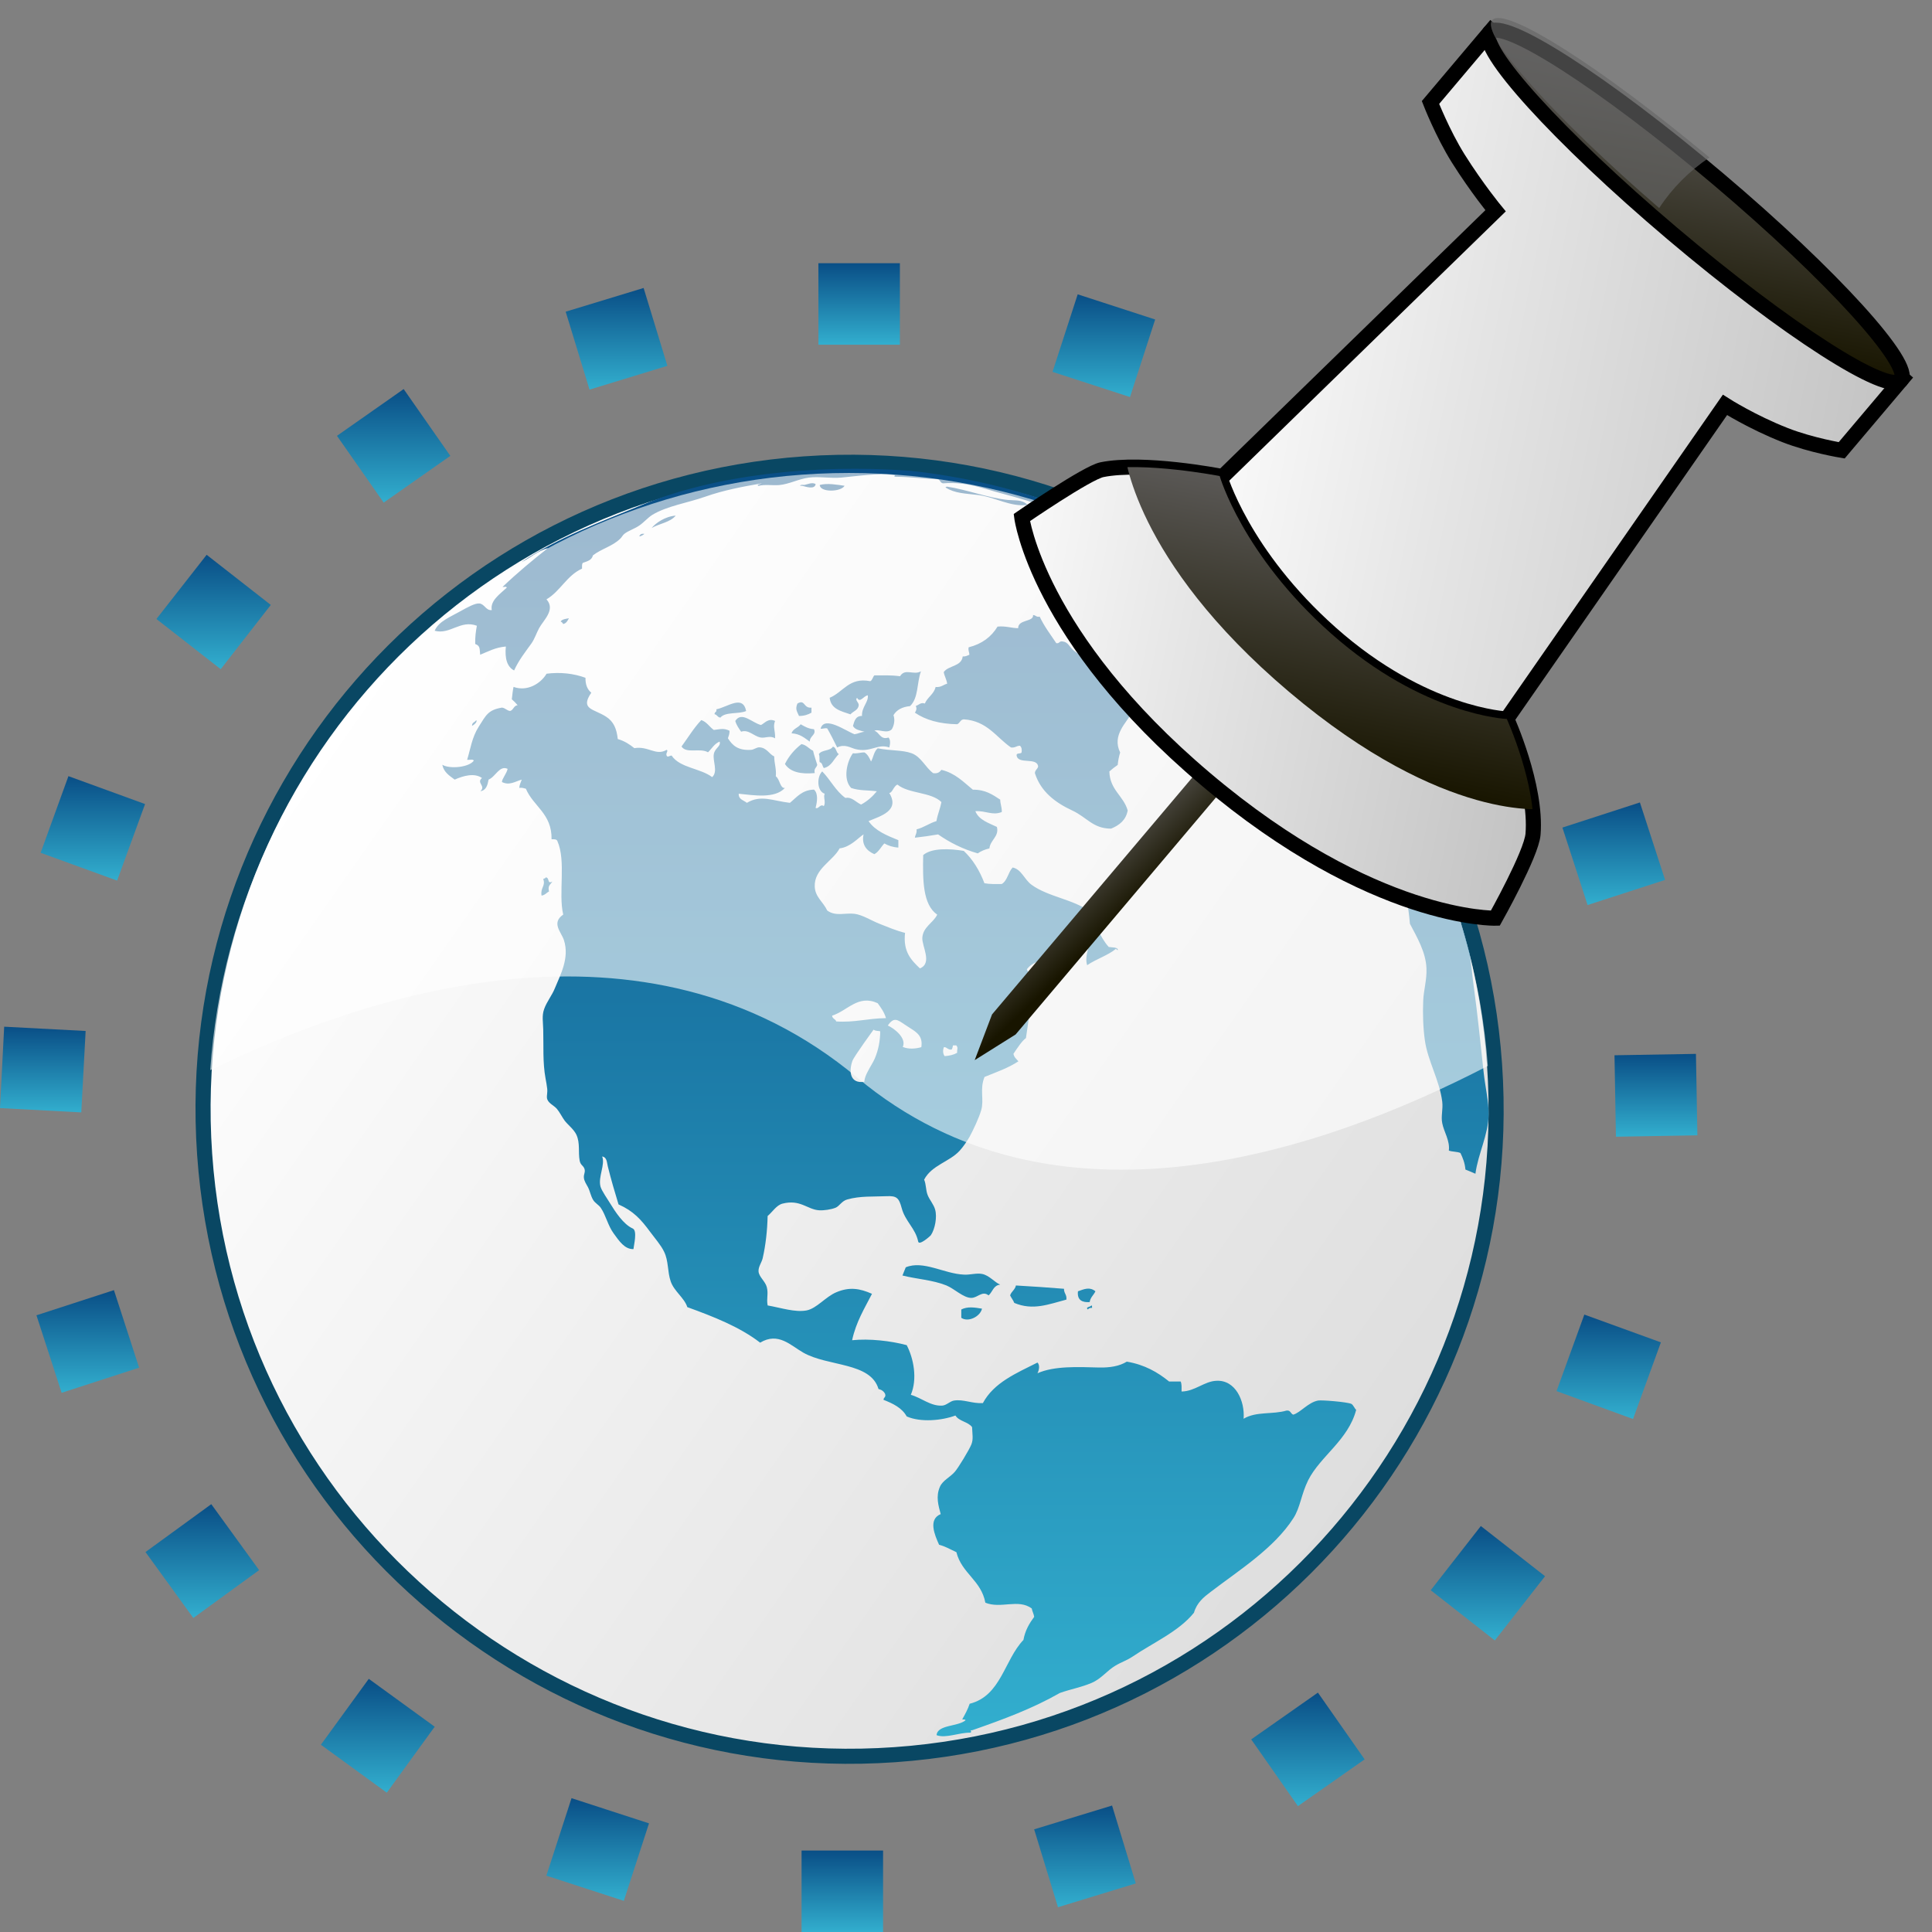 <?xml version="1.0" encoding="utf-8"?>
<!-- Generator: Adobe Illustrator 13.0.0, SVG Export Plug-In . SVG Version: 6.00 Build 14948)  -->
<!DOCTYPE svg PUBLIC "-//W3C//DTD SVG 1.1//EN" "http://www.w3.org/Graphics/SVG/1.1/DTD/svg11.dtd">
<svg version="1.1" id="Layer_1" xmlns="http://www.w3.org/2000/svg" xmlns:xlink="http://www.w3.org/1999/xlink" x="0px" y="0px"
	 width="128.007px" height="128.007px" viewBox="0 0 128.007 128.007" enable-background="new 0 0 128.007 128.007"
	 xml:space="preserve">
<rect x="0" y="0" width="128.007" height="128.007" fill="#808080" stroke="none"/>
<g>
	<g>
		<path fill="#99DBF6" d="M29.112,47.308l0.022-0.004l0.07-0.082l-0.03,0.012C29.16,47.259,29.135,47.286,29.112,47.308
			L29.112,47.308z"/>
		<path fill="#99DBF6" d="M29.142,47.208c0.033-0.037,0.048-0.053,0.056-0.07l-0.025,0.004l-0.03,0.04l-0.011-0.007l0.044-0.049
			l-0.029,0.012c0,0-0.093,0.096-0.122,0.133h0.011l0.056-0.052h0.015c-0.011,0.011-0.055,0.066-0.055,0.077
			C29.079,47.267,29.108,47.234,29.142,47.208L29.142,47.208z"/>
		<path fill="#99DBF6" d="M28.413,47.47c0,0-0.029-0.004-0.218,0.174l-0.022,0.008c-0.022,0.012-0.159,0.174-0.159,0.196
			c0,0,0.078-0.052,0.174-0.151c0.052,0,0.13-0.049,0.151-0.063c0.026-0.015,0.056-0.036,0.078-0.06
			c0.037-0.033,0.147-0.162,0.137-0.181l0,0C28.554,47.393,28.439,47.453,28.413,47.47L28.413,47.47z"/>
		<path fill="#99DBF6" d="M27.722,48.095c0,0,0.033-0.033,0.059-0.059c0.026-0.033,0.03-0.041,0.03-0.041l0,0
			C27.811,47.996,27.722,48.074,27.722,48.095L27.722,48.095z"/>
		<polygon fill="#99DBF6" points="27.777,47.97 27.677,48.074 27.707,48.055 27.788,47.97 		"/>
		<path fill="#99DBF6" d="M27.585,48.107c0-0.029-0.052,0.021-0.078,0.045l-0.089,0.096c-0.007,0.019-0.015,0.033-0.029,0.045
			c-0.133,0.144-0.133,0.147-0.133,0.147s0.011,0.007,0.048-0.026l0.056-0.055l0.066-0.053l0.044-0.048h0.015l0.111-0.13h-0.008
			c-0.011,0.02-0.033,0.033-0.044,0.049c0.07-0.089,0.07-0.096,0.07-0.096c-0.015,0-0.019,0.014-0.019,0.014L27.585,48.107z"/>
		<path fill="#99DBF6" d="M27.226,48.447c-0.019,0.008-0.044,0.02-0.059,0.033l-0.097,0.115c0.052-0.033,0.052-0.033,0.082-0.059
			c0.036-0.03,0.104-0.123,0.104-0.123S27.248,48.425,27.226,48.447L27.226,48.447z"/>
		<path fill="#99DBF6" d="M27.066,48.58l0.012-0.01c0,0,0.029-0.03,0.096-0.119c0.026-0.029,0.052-0.059,0.082-0.088h-0.019
			c-0.022,0.01-0.111,0.11-0.163,0.162c-0.104,0.089-0.104,0.089-0.211,0.211c0.012-0.008,0.026-0.016,0.033-0.029
			c0.022-0.022,0.093-0.082,0.186-0.16L27.066,48.58L27.066,48.58z"/>
		<path fill="#99DBF6" d="M26.646,48.917c0,0,0.007,0,0.052-0.06c0.015-0.019,0.029-0.034,0.048-0.056c-0.026,0.019-0.1,0.1-0.1,0.1
			V48.917z"/>
		<path fill="#99DBF6" d="M26.179,49.32c-0.033,0.041-0.066,0.086-0.106,0.122v0.004c0,0,0.019-0.015,0.048-0.052
			c0.07-0.074,0.07-0.078,0.07-0.078l0.004-0.007L26.179,49.32L26.179,49.32z"/>
		<path fill="#A4D9E6" d="M18.153,72.296l-0.019,0.012c-0.008,0.021-0.052,0.154-0.056,0.207c0,0.033,0.015,0.055,0.044,0.044
			c0.004,0.04,0.008,0.06,0.008,0.06c0.015-0.004,0.029-0.02,0.041-0.137l0.003-0.004c0-0.019,0.012-0.033,0.019-0.053
			C18.208,72.371,18.175,72.296,18.153,72.296L18.153,72.296z"/>
		<path fill="#A4D9E6" d="M18.545,72.874c0,0-0.025-0.011-0.011-0.118c-0.019-0.008-0.026-0.012-0.026-0.012
			c-0.019,0.004-0.048,0.012-0.052,0.104c0,0.041,0,0.063,0,0.063c0.008,0.029,0.019,0.056,0.022,0.089
			c0,0.021-0.008,0.048-0.004,0.074l0.015,0.029c0.015,0.018,0.063,0.037,0.085-0.089C18.59,72.896,18.545,72.874,18.545,72.874
			L18.545,72.874z"/>
		<path fill="#A4D9E6" d="M18.833,73.07l-0.015-0.004l-0.025,0.004c-0.026,0-0.033,0-0.033,0c-0.03,0-0.052,0.004-0.056,0.037
			c-0.008,0.029,0,0.104,0.011,0.125c0.022,0.045,0.056-0.029,0.06-0.044c0.022-0.004,0.048-0.011,0.066-0.015l0.004-0.022
			C18.855,73.084,18.841,73.074,18.833,73.07L18.833,73.07z"/>
		<path fill="#A4D9E6" d="M18.955,73.606c0,0,0.07,0.007,0.089-0.114c0.008-0.101-0.036-0.127-0.055-0.134
			c-0.012-0.073-0.022-0.093-0.056-0.093c0,0-0.037,0.008-0.07,0.045c-0.008,0.019,0,0.033,0,0.033
			c0.004,0.122,0.033,0.133,0.062,0.107C18.911,73.599,18.934,73.621,18.955,73.606L18.955,73.606z"/>
		<path fill="#A4D9E6" d="M19.3,74.301c-0.008-0.033-0.004-0.07-0.012-0.104c-0.003-0.026-0.011-0.06-0.025-0.085
			c-0.019-0.052-0.06-0.141-0.141-0.166c0.015-0.045,0.015-0.07,0-0.097c-0.019,0.019-0.06,0.06-0.041,0.321
			c-0.062,0.053-0.081,0.156-0.089,0.219c-0.003,0.052,0.019,0.129,0.037,0.162l0.012,0.012c0.003,0.059-0.008,0.133-0.004,0.185
			C19.044,74.982,19.1,75,19.1,75l0.008-0.008c0,0,0.007-0.026,0.007-0.033c0.008-0.037,0.008-0.106,0.056-0.188
			c0.037-0.062,0.118-0.089,0.151-0.152l0.037-0.121c0.015-0.07-0.019-0.148-0.055-0.193L19.3,74.301L19.3,74.301z"/>
		<path fill="#A4D9E6" d="M23.627,101.553l0.17,0.237c0,0-0.037-0.063-0.07-0.107c-0.055-0.082-0.089-0.122-0.089-0.122
			L23.627,101.553z"/>
		<path fill="#A4D9E6" d="M23.834,101.804v0.008c0.089,0.126,0.122,0.17,0.137,0.178c0,0,0-0.008-0.073-0.111
			C23.871,101.841,23.849,101.808,23.834,101.804L23.834,101.804z"/>
		<path fill="#99DBF6" d="M30.147,103.861h-0.007l0.011,0.067c0,0,0.008,0.019,0.03,0.04c0.025,0.029,0.11,0.104,0.158,0.115
			c0,0,0.063,0.015,0.026-0.041C30.337,103.995,30.185,103.861,30.147,103.861L30.147,103.861z"/>
		<path fill="none" d="M101.507,74.117c1.65,23.619-16.145,44.104-39.747,45.756c-23.598,1.65-44.066-16.159-45.716-39.779
			c-1.653-23.612,16.138-44.1,39.742-45.746C79.386,32.691,99.855,50.503,101.507,74.117L101.507,74.117z"/>
		
			<linearGradient id="SVGID_1_" gradientUnits="userSpaceOnUse" x1="-155.338" y1="-686.837" x2="-225.537" y2="-637.684" gradientTransform="matrix(1 0 0 -1 246.727 -588.763)">
			<stop  offset="0" style="stop-color:#DEDEDE"/>
			<stop  offset="1" style="stop-color:#FEFEFE"/>
		</linearGradient>
		<path fill="url(#SVGID_1_)" stroke="#094763" stroke-miterlimit="3.864" d="M99.021,70.506
			c1.654,23.616-16.145,44.104-39.742,45.753c-23.602,1.654-44.07-16.156-45.72-39.775c-1.65-23.613,16.141-44.1,39.746-45.75
			C76.904,29.081,97.369,46.894,99.021,70.506L99.021,70.506z"/>
		<g>
			
				<linearGradient id="SVGID_2_" gradientUnits="userSpaceOnUse" x1="-243.891" y1="-662.465" x2="-243.891" y2="-656.787" gradientTransform="matrix(1 0 0 -1 246.727 -588.763)">
				<stop  offset="0" style="stop-color:#32AECE"/>
				<stop  offset="1" style="stop-color:#094E86"/>
			</linearGradient>
			<polygon fill="url(#SVGID_2_)" points="5.385,73.703 0,73.417 0.277,68.025 5.674,68.309 			"/>
			
				<linearGradient id="SVGID_3_" gradientUnits="userSpaceOnUse" x1="-240.575" y1="-647.108" x2="-240.575" y2="-640.188" gradientTransform="matrix(1 0 0 -1 246.727 -588.763)">
				<stop  offset="0" style="stop-color:#32AECE"/>
				<stop  offset="1" style="stop-color:#094E86"/>
			</linearGradient>
			<polygon fill="url(#SVGID_3_)" points="7.76,58.345 2.692,56.503 4.534,51.425 9.612,53.274 			"/>
			
				<linearGradient id="SVGID_4_" gradientUnits="userSpaceOnUse" x1="-232.575" y1="-633.1" x2="-232.575" y2="-625.522" gradientTransform="matrix(1 0 0 -1 246.727 -588.763)">
				<stop  offset="0" style="stop-color:#32AECE"/>
				<stop  offset="1" style="stop-color:#094E86"/>
			</linearGradient>
			<polygon fill="url(#SVGID_4_)" points="14.624,44.337 10.363,41.013 13.692,36.759 17.942,40.081 			"/>
			
				<linearGradient id="SVGID_5_" gradientUnits="userSpaceOnUse" x1="-220.647" y1="-622.063" x2="-220.647" y2="-614.54" gradientTransform="matrix(1 0 0 -1 246.727 -588.763)">
				<stop  offset="0" style="stop-color:#32AECE"/>
				<stop  offset="1" style="stop-color:#094E86"/>
			</linearGradient>
			<polygon fill="url(#SVGID_5_)" points="25.421,33.3 22.325,28.877 26.745,25.778 29.837,30.205 			"/>
			
				<linearGradient id="SVGID_6_" gradientUnits="userSpaceOnUse" x1="-205.879" y1="-614.577" x2="-205.879" y2="-607.842" gradientTransform="matrix(1 0 0 -1 246.727 -588.763)">
				<stop  offset="0" style="stop-color:#32AECE"/>
				<stop  offset="1" style="stop-color:#094E86"/>
			</linearGradient>
			<polygon fill="url(#SVGID_6_)" points="39.059,25.814 37.479,20.652 42.643,19.08 44.218,24.239 			"/>
			
				<linearGradient id="SVGID_7_" gradientUnits="userSpaceOnUse" x1="-189.805" y1="-611.604" x2="-189.805" y2="-606.204" gradientTransform="matrix(1 0 0 -1 246.727 -588.763)">
				<stop  offset="0" style="stop-color:#32AECE"/>
				<stop  offset="1" style="stop-color:#094E86"/>
			</linearGradient>
			<polygon fill="url(#SVGID_7_)" points="54.227,22.841 54.223,17.441 59.623,17.441 59.623,22.841 			"/>
			
				<linearGradient id="SVGID_8_" gradientUnits="userSpaceOnUse" x1="-173.591" y1="-615.069" x2="-173.591" y2="-608.264" gradientTransform="matrix(1 0 0 -1 246.727 -588.763)">
				<stop  offset="0" style="stop-color:#32AECE"/>
				<stop  offset="1" style="stop-color:#094E86"/>
			</linearGradient>
			<polygon fill="url(#SVGID_8_)" points="69.736,24.638 71.404,19.501 76.537,21.169 74.869,26.306 			"/>
			
				<linearGradient id="SVGID_9_" gradientUnits="userSpaceOnUse" x1="-159.019" y1="-622.977" x2="-159.019" y2="-615.436" gradientTransform="matrix(1 0 0 -1 246.727 -588.763)">
				<stop  offset="0" style="stop-color:#32AECE"/>
				<stop  offset="1" style="stop-color:#094E86"/>
			</linearGradient>
			<polygon fill="url(#SVGID_9_)" points="83.935,31.037 87.109,26.673 91.48,29.846 88.298,34.214 			"/>
			
				<linearGradient id="SVGID_10_" gradientUnits="userSpaceOnUse" x1="-147.397" y1="-634.55" x2="-147.397" y2="-627.008" gradientTransform="matrix(1 0 0 -1 246.727 -588.763)">
				<stop  offset="0" style="stop-color:#32AECE"/>
				<stop  offset="1" style="stop-color:#094E86"/>
			</linearGradient>
			<polygon fill="url(#SVGID_10_)" points="95.56,41.419 99.935,38.246 103.101,42.611 98.74,45.788 			"/>
			
				<linearGradient id="SVGID_11_" gradientUnits="userSpaceOnUse" x1="-139.807" y1="-648.727" x2="-139.807" y2="-641.929" gradientTransform="matrix(1 0 0 -1 246.727 -588.763)">
				<stop  offset="0" style="stop-color:#32AECE"/>
				<stop  offset="1" style="stop-color:#094E86"/>
			</linearGradient>
			<polygon fill="url(#SVGID_11_)" points="103.519,54.832 108.654,53.167 110.322,58.3 105.187,59.964 			"/>
			
				<linearGradient id="SVGID_12_" gradientUnits="userSpaceOnUse" x1="-137.011" y1="-664.076" x2="-137.011" y2="-658.588" gradientTransform="matrix(1 0 0 -1 246.727 -588.763)">
				<stop  offset="0" style="stop-color:#32AECE"/>
				<stop  offset="1" style="stop-color:#094E86"/>
			</linearGradient>
			<polygon fill="url(#SVGID_12_)" points="106.97,69.918 112.367,69.826 112.462,75.222 107.066,75.314 			"/>
			
				<linearGradient id="SVGID_13_" gradientUnits="userSpaceOnUse" x1="-140.14" y1="-682.781" x2="-140.14" y2="-675.861" gradientTransform="matrix(1 0 0 -1 246.727 -588.763)">
				<stop  offset="0" style="stop-color:#32AECE"/>
				<stop  offset="1" style="stop-color:#094E86"/>
			</linearGradient>
			<polygon fill="url(#SVGID_13_)" points="104.972,87.099 110.044,88.941 108.199,94.019 103.13,92.169 			"/>
			
				<linearGradient id="SVGID_14_" gradientUnits="userSpaceOnUse" x1="-148.145" y1="-697.451" x2="-148.145" y2="-689.871" gradientTransform="matrix(1 0 0 -1 246.727 -588.763)">
				<stop  offset="0" style="stop-color:#32AECE"/>
				<stop  offset="1" style="stop-color:#094E86"/>
			</linearGradient>
			<polygon fill="url(#SVGID_14_)" points="98.115,101.109 102.369,104.435 99.041,108.689 94.794,105.363 			"/>
			
				<linearGradient id="SVGID_15_" gradientUnits="userSpaceOnUse" x1="-160.069" y1="-708.428" x2="-160.069" y2="-700.908" gradientTransform="matrix(1 0 0 -1 246.727 -588.763)">
				<stop  offset="0" style="stop-color:#32AECE"/>
				<stop  offset="1" style="stop-color:#094E86"/>
			</linearGradient>
			<polygon fill="url(#SVGID_15_)" points="87.32,112.146 90.416,116.57 85.996,119.666 82.9,115.246 			"/>
			
				<linearGradient id="SVGID_16_" gradientUnits="userSpaceOnUse" x1="-174.841" y1="-715.127" x2="-174.841" y2="-708.391" gradientTransform="matrix(1 0 0 -1 246.727 -588.763)">
				<stop  offset="0" style="stop-color:#32AECE"/>
				<stop  offset="1" style="stop-color:#094E86"/>
			</linearGradient>
			<polygon fill="url(#SVGID_16_)" points="73.681,119.628 75.253,124.789 70.097,126.365 68.519,121.205 			"/>
			
				<linearGradient id="SVGID_17_" gradientUnits="userSpaceOnUse" x1="-190.918" y1="-716.769" x2="-190.918" y2="-711.373" gradientTransform="matrix(1 0 0 -1 246.727 -588.763)">
				<stop  offset="0" style="stop-color:#32AECE"/>
				<stop  offset="1" style="stop-color:#094E86"/>
			</linearGradient>
			<polygon fill="url(#SVGID_17_)" points="58.51,122.611 58.51,128.007 53.109,128.007 53.109,122.611 			"/>
			
				<linearGradient id="SVGID_18_" gradientUnits="userSpaceOnUse" x1="-207.127" y1="-714.705" x2="-207.127" y2="-707.902" gradientTransform="matrix(1 0 0 -1 246.727 -588.763)">
				<stop  offset="0" style="stop-color:#32AECE"/>
				<stop  offset="1" style="stop-color:#094E86"/>
			</linearGradient>
			<polygon fill="url(#SVGID_18_)" points="43.001,120.809 41.333,125.943 36.199,124.275 37.867,119.14 			"/>
			
				<linearGradient id="SVGID_19_" gradientUnits="userSpaceOnUse" x1="-221.697" y1="-707.537" x2="-221.697" y2="-699.995" gradientTransform="matrix(1 0 0 -1 246.727 -588.763)">
				<stop  offset="0" style="stop-color:#32AECE"/>
				<stop  offset="1" style="stop-color:#094E86"/>
			</linearGradient>
			<polygon fill="url(#SVGID_19_)" points="28.802,114.406 25.628,118.775 21.26,115.601 24.434,111.233 			"/>
			
				<linearGradient id="SVGID_20_" gradientUnits="userSpaceOnUse" x1="-233.324" y1="-695.963" x2="-233.324" y2="-688.422" gradientTransform="matrix(1 0 0 -1 246.727 -588.763)">
				<stop  offset="0" style="stop-color:#32AECE"/>
				<stop  offset="1" style="stop-color:#094E86"/>
			</linearGradient>
			<polygon fill="url(#SVGID_20_)" points="17.169,104.032 12.809,107.201 9.639,102.833 13.999,99.66 			"/>
			
				<linearGradient id="SVGID_21_" gradientUnits="userSpaceOnUse" x1="-240.912" y1="-681.043" x2="-240.912" y2="-674.241" gradientTransform="matrix(1 0 0 -1 246.727 -588.763)">
				<stop  offset="0" style="stop-color:#32AECE"/>
				<stop  offset="1" style="stop-color:#094E86"/>
			</linearGradient>
			<polygon fill="url(#SVGID_21_)" points="9.217,90.617 4.083,92.281 2.415,87.147 7.549,85.479 			"/>
		</g>
		<g>
			<g>
				
					<linearGradient id="SVGID_22_" gradientUnits="userSpaceOnUse" x1="-183.011" y1="-703.8" x2="-183.011" y2="-619.821" gradientTransform="matrix(1 0 0 -1 246.727 -588.763)">
					<stop  offset="0" style="stop-color:#32AECE"/>
					<stop  offset="1" style="stop-color:#094E86"/>
				</linearGradient>
				<path id="SVGID_37_" fill="url(#SVGID_22_)" d="M68.078,33.449c-0.354-0.362-0.799-0.277-1.312-0.325
					c-1.303-0.134-2.726-0.688-4.005-0.88c-0.045,0.01-0.107,0.003-0.111,0.055c0.614,0.393,1.287,0.393,2.138,0.496
					C65.908,32.923,66.964,33.615,68.078,33.449z M84.208,48.92c-0.045,0.011-0.066,0.041-0.059,0.107
					c0.27,0.358,0.562,0.784,0.879,1.15c0.293,0.337,0.633,0.939,1.1,0.876C85.822,50.042,85.214,49.039,84.208,48.92z
					 M79.052,47.875c-0.285-0.519-0.436-1.174-0.662-1.758c-0.373,0.078-0.637,0.273-0.924,0.44
					c-0.078,0.528-0.182,1.032-0.441,1.372C77.513,48.396,78.701,48.658,79.052,47.875z M59.634,44.804
					c-0.677-0.086-1.139-0.049-1.701-0.056c-0.111,0.104-0.122,0.317-0.273,0.385c-1.402-0.274-1.779,0.722-2.689,1.099
					c0.078,0.75,0.759,0.887,1.376,1.098c0.178-0.211,0.507-0.262,0.548-0.599c0.025-0.192-0.277-0.345-0.107-0.495
					c0.196,0.373,0.433-0.137,0.71-0.167c0.06,0.448-0.418,0.776-0.385,1.368c-0.433-0.007-0.503,0.337-0.599,0.658
					c0.125,0.256,0.462,0.301,0.766,0.389c-0.252,0.022-0.418,0.13-0.662,0.163c-0.581-0.211-1.979-1.243-2.245-0.385
					c0.011,0.077,0.27-0.052,0.437,0c0.232,0.403,0.447,0.832,0.658,1.261c0.507-0.251,0.884,0.026,1.206,0.107
					c1.01,0.264,1.461-0.389,2.248-0.107c0.06-0.225,0.093-0.506-0.055-0.658c-0.548,0.186-0.622-0.392-0.933-0.439
					c0.226-0.163,0.825,0.225,1.154-0.107c0.141-0.236,0.229-0.604,0.11-0.936c0.211-0.352,0.581-0.548,1.099-0.6
					c0.57-0.551,0.437-1.52,0.722-2.305C60.533,44.763,59.967,44.25,59.634,44.804z M54.315,50.503
					c0.185,0.037,0.166,0.273,0.27,0.385c0.521-0.115,0.662-0.617,0.991-0.924c-0.188-0.104-0.158-0.434-0.388-0.496
					c-0.178,0.303-0.744,0.199-0.933,0.496C54.338,50.164,54.264,50.389,54.315,50.503z M54.315,32.132
					c0.004,0.496,1.391,0.48,1.643,0.055C55.484,32.117,54.804,31.996,54.315,32.132z M61.99,45.517
					c-0.114,0.485-0.532,0.666-0.714,1.096c-0.271-0.093-0.377,0.085-0.6,0.162c0.086,0.174,0.03,0.311-0.059,0.444
					c0.706,0.484,1.639,0.747,2.8,0.766c0.185-0.07,0.207-0.308,0.44-0.325c1.553,0.104,2.141,1.184,3.125,1.863
					c0.285,0.041,0.361-0.117,0.596-0.114c0.104,0.093,0.141,0.233,0.109,0.444c-0.055,0.125-0.365-0.004-0.328,0.215
					c0.111,0.605,1.354,0.077,1.424,0.717c-0.033,0.174-0.207,0.229-0.215,0.44c0.389,1.22,1.328,1.938,2.471,2.474
					c0.992,0.459,1.373,1.203,2.578,1.203c0.541-0.223,0.98-0.555,1.1-1.203c-0.281-0.983-1.18-1.35-1.215-2.585
					c0.174-0.155,0.359-0.3,0.553-0.433c0.029-0.307,0.088-0.577,0.162-0.824c-0.562-1.162,0.426-1.969,0.82-2.693
					c-0.107-0.555-0.488-0.82-0.766-1.15c-0.162-0.188-0.15-0.355-0.332-0.492c-0.086-0.07-0.256-0.07-0.381-0.166
					c-0.559-0.43-0.91-1.176-1.32-1.531c-0.277-0.252-0.77-0.447-1.092-0.718c-0.295-0.247-0.373-0.562-0.721-0.603
					c-0.248-0.062-0.211,0.151-0.439,0.111c-0.383-0.574-0.793-1.106-1.1-1.758c-0.232,0.049-0.258-0.104-0.439-0.107
					c0.051,0.475-0.996,0.271-0.988,0.873c-0.477-0.011-0.82-0.158-1.365-0.107c-0.414,0.686-1.043,1.154-1.916,1.373
					c-0.041,0.218,0.045,0.314,0.052,0.492c-0.137,0.051-0.236,0.129-0.443,0.11c-0.082,0.685-0.947,0.589-1.258,1.04
					c0.048,0.284,0.188,0.469,0.226,0.769C62.497,45.363,62.363,45.554,61.99,45.517z M91.451,53.359
					c-0.348-0.725-0.951-1.283-1.213-1.92c-0.322-0.779-0.234-1.482-0.654-2.086c0.299,0.17,0.457-0.107,0.816-0.051
					c0.174-0.452-0.223-0.866-0.551-1.262c0.029,0.129-0.326,0.078-0.322,0.329c-0.402-0.208-0.695-0.515-0.832-0.987
					c0.219,0.014,0.207-0.2,0.277-0.33c0.422,0.057,0.604,0.541,0.855,0.744c-1.078-1.406-2.234-2.733-3.475-3.991
					c-0.879-0.817-1.715-1.62-2.566-2.404c-2.482-2.146-5.215-4.005-8.145-5.544c-0.506-0.236-1.021-0.471-1.535-0.707
					c-1.217-0.551-2.426-1.105-3.672-1.605c-3.23-1.176-6.628-1.979-10.161-2.355c-6.462-0.467-12.968,0.322-17.596,2.208
					c-2.907,1.188-5.744,2.249-8.118,3.843c0.592-0.303,1.054-0.736,1.757-0.936c-1.047,0.821-2.063,1.668-3.019,2.582
					c0.082,0.029,0.281-0.062,0.274,0.055c-0.43,0.404-1.11,0.855-0.988,1.48c-0.385,0.048-0.473-0.404-0.82-0.438
					c-0.281-0.033-0.821,0.271-1.206,0.485c-0.714,0.407-1.494,0.691-1.757,1.323c1.028,0.274,1.701-0.742,2.796-0.332
					c-0.07,0.366-0.122,0.747-0.11,1.209c0.351,0.119,0.284,0.344,0.329,0.711c0.532-0.215,1.013-0.488,1.701-0.544
					c-0.078,0.792,0.081,1.343,0.547,1.587c0.314-0.695,0.74-1.221,1.158-1.805c0.207-0.305,0.311-0.641,0.492-0.988
					c0.292-0.543,1.116-1.231,0.495-1.92c0.921-0.539,1.347-1.582,2.356-2.034c0-0.144-0.019-0.313,0.056-0.384
					c0.28-0.101,0.595-0.174,0.662-0.492c0.558-0.438,1.283-0.596,1.805-1.1c0.107-0.096,0.162-0.232,0.273-0.324
					c0.277-0.219,0.666-0.33,0.991-0.552c0.308-0.207,0.573-0.528,0.873-0.714c0.973-0.588,2.312-0.784,3.514-1.205
					c1.202-0.426,2.508-0.67,3.729-0.881c-0.048,0.052-0.381,0.085-0.219,0.166c0.488-0.111,0.873-0.015,1.373-0.051
					c0.677-0.061,1.287-0.408,1.979-0.496c0.636-0.086,1.42,0.062,2.138,0c1.018-0.089,2.438-0.322,3.507-0.166
					c0.144,0.021-0.119,0.106,0.106,0.11c0.992,0.011,1.897,0.134,2.745,0.163c0.211,0.007,0.188,0.255,0.388,0.273
					c1.624-0.122,2.704,0.369,3.836,0.658c1.268,0.333,2.281,0.637,3.352,1.043c0.535,0.207,1.184,0.393,1.59,0.604
					c0.186,0.096,0.295,0.311,0.492,0.385c0.291,0.114,0.65,0.062,0.932,0.166c0.447,0.162,0.836,0.51,1.262,0.714
					c0.543,0.247,1.258,0.311,1.59,0.872c-1.279,0.127-1.506-1.271-2.906-1.205c0.146,0.48,1.18,1.039,0.82,1.701
					c0.811,0.614,1.432,1.417,2.471,1.809c0.285,0.588,0.84,0.666,1.373,1.039c0.283,0.207,0.494,0.545,0.768,0.719
					c0.475,0.299,1.043,0.414,1.426,0.769c0.432,0.396,0.58,1.065,0.986,1.535c0.574,0.658,1.25,0.936,2.031,1.313
					c0.037-0.256-0.074-0.655,0.055-0.822c0.512-0.014,0.844,0.145,1.262,0.219c-0.596-1.18-1.717-1.83-2.74-2.578
					c-1.602-0.369-2.453-1.79-3.566-2.463c1.1,0.229,1.436,1.225,2.527,1.476c0.191,0.089,0.029-0.185,0.158-0.167
					c1.85,1.21,3.957,2.445,4.498,4.771c-0.418-0.314-0.918-0.836-1.59-0.709c0.592,0.524,1.33,0.895,1.918,1.424
					c0,0.147-0.021,0.317,0.053,0.385c0.377,0.34,0.492,0.82,0.766,1.261c0.57,0.896,1.512,1.668,1.705,2.688
					c0.096,0.508-0.016,1.029,0.273,1.535c1.92,0.281,2.455,2.227,1.92,4.006c0.836,0.988,1.391,2.268,2.244,3.236
					c0.131-0.41,0.5-0.41,0.607-0.77c0.066-0.225,0.012-0.64,0-0.82C92.478,55.26,91.972,54.48,91.451,53.359z M89.531,93.013
					c-0.303-0.129-1.953-0.26-2.197-0.219c-0.654,0.119-1.168,0.795-1.646,0.936c-0.18-0.055-0.17-0.303-0.439-0.273
					c-0.939,0.277-2.016,0.041-2.852,0.544c0.092-1.161-0.529-2.589-1.809-2.515c-0.799,0.033-1.416,0.699-2.301,0.71
					c0-0.241,0.016-0.495-0.059-0.662h-0.766c-0.758-0.614-1.621-1.117-2.805-1.317c-0.494,0.304-1.123,0.407-1.859,0.389
					c-1.373-0.037-2.949-0.114-4.059,0.381c0.1-0.195,0.178-0.536,0-0.71c-1.398,0.706-2.885,1.321-3.617,2.686
					c-0.721,0.044-1.272-0.267-1.919-0.167c-0.27,0.049-0.491,0.314-0.772,0.334c-0.77,0.047-1.354-0.504-2.083-0.715
					c0.448-1.054,0.186-2.411-0.273-3.291c-1.062-0.285-2.475-0.444-3.617-0.326c0.259-1.209,0.821-2.107,1.316-3.074
					c-0.799-0.357-1.49-0.473-2.359-0.106c-0.718,0.3-1.302,1.076-1.976,1.206c-0.762,0.145-1.716-0.182-2.578-0.33
					c-0.089-0.465,0.06-0.762-0.055-1.209c-0.097-0.389-0.515-0.674-0.548-1.039c-0.025-0.307,0.211-0.607,0.273-0.877
					c0.2-0.881,0.304-1.812,0.329-2.8c0.329-0.281,0.585-0.718,0.984-0.821c1.176-0.299,1.643,0.385,2.415,0.44
					c0.325,0.022,0.795-0.048,1.099-0.167c0.255-0.1,0.41-0.447,0.77-0.547c0.873-0.248,1.734-0.178,2.618-0.219
					c0.655-0.029,0.814,0.104,0.995,0.785c0.233,0.883,0.914,1.338,1.095,2.223c0.06,0.288,0.796-0.359,0.844-0.43
					c0.273-0.414,0.418-1.205,0.277-1.693c-0.1-0.352-0.359-0.621-0.496-0.962c-0.133-0.345-0.089-0.685-0.232-1.021
					c0.51-0.966,1.672-1.17,2.355-1.916c0.219-0.24,0.496-0.637,0.662-0.933c0.229-0.429,0.607-1.206,0.765-1.757
					c0.205-0.695-0.117-1.379,0.219-2.197c0.777-0.314,1.59-0.6,2.246-1.035c-0.131-0.152-0.285-0.263-0.33-0.496
					c0.244-0.365,0.566-0.861,0.828-1.043c0.156-1.062,0.307-2.145,0.488-3.181c0.393-0.134,0.658-0.407,1.158-0.44
					c-0.021-0.199-0.223-0.222-0.166-0.496c-0.414-0.003-1.279,0.012-1.42-0.439c0.734-0.998,2.592-0.551,3.506-1.369
					c0.078-0.284,0.158-0.572,0.328-0.766c0.174,0.13,0.305,0.012,0.385,0.16c-0.121,0.532-0.395,1.197-0.221,1.701
					c0.592-0.41,1.375-0.641,1.92-1.096c0.01,0.057,0.059,0.086,0.107,0.107c0.035-0.211-0.346-0.178-0.6-0.218
					c-0.57-0.64-0.885-1.535-1.262-2.36c-1.105-0.803-2.748-0.961-3.844-1.756c-0.502-0.367-0.662-1.021-1.258-1.15
					c-0.299,0.307-0.344,0.869-0.721,1.094c-0.402,0.004-0.812,0.016-1.15-0.051c-0.324-0.852-0.769-1.576-1.368-2.142
					c-0.91-0.155-2.127-0.211-2.689,0.277c-0.033,1.653-0.033,3.28,0.929,3.946c-0.256,0.544-0.939,0.803-0.987,1.535
					c-0.03,0.569,0.688,1.68-0.159,2.027c-0.57-0.545-1.129-1.1-0.984-2.354c-0.592-0.144-1.117-0.377-1.705-0.605
					c-0.525-0.207-1.12-0.592-1.642-0.658c-0.6-0.078-1.258,0.191-1.81-0.219c-0.277-0.588-0.799-0.888-0.828-1.587
					c-0.044-1.173,1.217-1.702,1.649-2.53c0.718-0.085,1.214-0.684,1.587-0.928c-0.151,0.699,0.222,1.102,0.714,1.312
					c0.296-0.155,0.437-0.48,0.662-0.71c0.255,0.144,0.551,0.248,0.929,0.274v-0.492c-0.77-0.311-1.535-0.618-1.976-1.262
					c0.78-0.333,2.101-0.677,1.372-1.867c0.204,0.01,0.285-0.455,0.544-0.552c0.747,0.614,2.23,0.481,2.911,1.157
					c-0.081,0.451-0.252,0.807-0.329,1.262c-0.481,0.141-0.821,0.422-1.317,0.547c0.034,0.256-0.088,0.352-0.11,0.552
					c0.532-0.06,1.035-0.13,1.538-0.218c0.763,0.532,1.62,0.969,2.626,1.257c0.219-0.151,0.473-0.263,0.773-0.329
					c0.062-0.573,0.658-0.787,0.496-1.424c-0.557-0.27-1.191-0.455-1.428-1.043c0.713-0.041,1.127,0.307,1.752,0.055
					c0.012-0.317-0.1-0.518-0.104-0.82c-0.502-0.326-0.98-0.67-1.812-0.658c-0.625-0.511-1.169-1.099-2.086-1.316
					c-0.107,0.144-0.244,0.266-0.548,0.218c-0.525-0.396-0.784-1.077-1.424-1.317c-0.614-0.225-1.401-0.154-2.245-0.328
					c-0.251,0.199-0.285,0.595-0.443,0.876c-0.107-0.237-0.223-0.478-0.437-0.603c-0.277-0.004-0.455,0.092-0.766,0.055
					c-0.399,0.548-0.674,1.721-0.115,2.301c0.57,0.192,1.084,0.137,1.702,0.219c-0.289,0.352-0.629,0.658-1.044,0.88
					c-0.351-0.159-0.606-0.521-1.039-0.44c-0.647-0.462-0.991-1.201-1.535-1.756c-0.366,0.34-0.366,1.305,0.163,1.479
					c-0.111,0.223,0.096,0.566-0.06,0.821c-0.244-0.188-0.362,0.244-0.543,0.111c0.114-0.415,0.177-0.962-0.107-1.206
					c-0.799,0.025-1.14,0.507-1.595,0.877c-1.139-0.13-1.912-0.559-2.852,0c-0.203-0.178-0.555-0.211-0.54-0.604
					c0.991,0.1,2.397,0.344,3.062-0.385c-0.321,0.057-0.336-0.588-0.603-0.766c0.044-0.525-0.104-0.847-0.107-1.32
					c-0.34-0.154-0.488-0.58-0.983-0.603c-0.174-0.007-0.366,0.155-0.548,0.167c-0.861,0.055-1.231-0.285-1.535-0.766
					c0.052-0.152,0.111-0.297,0.107-0.5c-0.389-0.182-0.577-0.107-1.043-0.052c-0.288-0.204-0.459-0.528-0.828-0.655
					c-0.496,0.519-0.877,1.162-1.31,1.75c0.318,0.5,1.231,0.074,1.753,0.385c0.252-0.24,0.418-0.566,0.773-0.71
					c0.096,0.325-0.308,0.414-0.385,0.821c-0.093,0.462,0.296,1.157-0.111,1.535c-0.776-0.596-2.138-0.604-2.686-1.428
					c-0.1-0.02-0.273,0.154-0.332,0c-0.074-0.17,0.141-0.326,0-0.381c-0.707,0.425-1.21-0.271-2.139-0.111
					c-0.311-0.252-0.658-0.478-1.098-0.604c-0.074-0.688-0.274-1.157-0.766-1.476c-0.821-0.536-1.754-0.474-0.988-1.594
					c-0.292-0.237-0.392-0.585-0.385-0.987c-0.766-0.285-1.668-0.389-2.578-0.271c-0.392,0.662-1.29,1.202-2.189,0.873
					c-0.044,0.2-0.077,0.481-0.114,0.821c0.137,0.121,0.267,0.248,0.385,0.392c-0.267,0.026-0.267,0.314-0.496,0.382
					c-0.229-0.026-0.314-0.197-0.543-0.223c-0.922,0.159-1.044,0.488-1.539,1.266c-0.451,0.706-0.544,1.472-0.766,2.189
					c0.129,0.033,0.396-0.063,0.44,0.059c-0.296,0.437-1.58,0.577-2.087,0.273c0.101,0.5,0.474,0.726,0.821,0.984
					c0.57-0.256,1.317-0.463,1.809-0.104c-0.399,0.318,0.289,0.525-0.11,0.873c0.388-0.06,0.477-0.396,0.547-0.77
					c0.459-0.178,0.722-0.969,1.262-0.711c-0.07,0.322-0.381,0.662-0.377,0.873c0.503,0.248,0.876-0.04,1.312-0.162
					c-0.06,0.178-0.147,0.329-0.166,0.547c0.188-0.025,0.311,0.026,0.439,0.057c0.5,1.184,1.731,1.642,1.702,3.351
					c0.174-0.011,0.332-0.004,0.381,0.106c0.599,1.344,0.056,3.467,0.392,4.883c-0.813,0.559-0.118,1.165,0.048,1.697
					c0.378,1.177-0.236,2.29-0.603,3.186c-0.192,0.48-0.54,0.891-0.71,1.379c-0.159,0.44-0.07,0.862-0.06,1.34
					c0.03,1.087-0.044,2.189,0.155,3.262c0.045,0.222,0.082,0.459,0.111,0.688c0.025,0.167-0.037,0.471-0.022,0.578
					c0.037,0.354,0.44,0.491,0.651,0.729c0.199,0.232,0.344,0.547,0.532,0.803c0.229,0.291,0.596,0.555,0.773,0.928
					c0.255,0.562,0.107,1.139,0.214,1.713c0.06,0.314,0.237,0.307,0.318,0.543c0.074,0.203-0.056,0.363-0.04,0.566
					c0.011,0.232,0.158,0.436,0.266,0.637c0.141,0.27,0.188,0.584,0.341,0.843c0.137,0.233,0.377,0.333,0.514,0.536
					c0.344,0.507,0.466,1.165,0.851,1.693c0.366,0.504,0.729,1.059,1.313,1.043c0.019-0.229,0.277-1.224-0.048-1.367
					c-0.618-0.274-1.158-1.11-1.495-1.661c-0.174-0.292-0.562-0.833-0.64-1.117c-0.17-0.64,0.326-1.446,0.111-1.993
					c0.325,0.055,0.307,0.396,0.373,0.654c0.219,0.881,0.47,1.738,0.711,2.522c0.994,0.44,1.498,1.01,2.09,1.812
					c0.325,0.44,0.725,0.892,0.924,1.313c0.312,0.625,0.215,1.312,0.444,1.979c0.226,0.658,0.906,1.087,1.099,1.701
					c1.753,0.637,3.473,1.312,4.826,2.355c1.199-0.725,2.023,0.186,2.853,0.658c1.646,0.94,4.46,0.622,4.989,2.412
					c0.207,0.052,0.362,0.156,0.44,0.333c0.066,0.226-0.111,0.214-0.107,0.385c0.632,0.247,1.221,0.532,1.535,1.099
					c0.917,0.406,2.326,0.277,3.229-0.06c0.24,0.389,0.844,0.411,1.103,0.77c0.015,0.481,0.096,0.799-0.052,1.157
					c-0.148,0.359-0.862,1.547-1.099,1.809c-0.322,0.367-0.795,0.562-0.98,0.984c-0.284,0.647-0.1,1.25,0.052,1.812
					c-0.84,0.344-0.406,1.369-0.107,2.031c0.43,0.11,0.77,0.321,1.146,0.491c0.352,1.409,1.646,1.864,1.919,3.347
					c1.033,0.422,2.18-0.277,3.074,0.382c0.037,0.21,0.133,0.348,0.162,0.555c-0.316,0.429-0.598,0.892-0.713,1.531
					c-1.27,1.327-1.48,3.706-3.562,4.228c-0.126,0.385-0.314,0.711-0.496,1.039c0.082,0.008,0.204-0.018,0.223,0.056
					c-0.507,0.429-1.868,0.285-1.92,0.987c0.621,0.229,1.483-0.181,2.245-0.166c0.137-0.078-0.104-0.174,0.111-0.159
					c2.055-0.718,3.991-1.431,5.817-2.474c0.756-0.264,1.395-0.367,2.086-0.659c0.66-0.277,1.021-0.813,1.592-1.15
					c0.373-0.226,0.762-0.344,1.146-0.606c1.387-0.936,3.059-1.664,4.057-2.9c0.193-0.669,0.641-1.027,1.1-1.375
					c1.893-1.446,4.201-2.889,5.484-4.883c0.459-0.703,0.518-1.583,0.984-2.522c0.807-1.598,2.652-2.651,3.18-4.664
					C89.757,93.345,89.671,93.083,89.531,93.013z M62.545,69.375c0.211,0.008,0.244,0.186,0.492,0.166
					c0.074-0.044,0.074-0.178,0.104-0.277h0.218c0.141,0.163,0.045,0.223,0.056,0.492c-0.218,0.126-0.503,0.199-0.824,0.219
					C62.475,69.848,62.452,69.563,62.545,69.375z M60.869,68.568c0.155,0.193,0.233,0.447,0.174,0.814
					c-0.399,0.11-0.839,0.145-1.228-0.016c0.259-0.572-0.525-1.205-0.991-1.42c0.406-0.592,0.647-0.377,1.12-0.062
					C60.314,68.139,60.662,68.309,60.869,68.568z M57.504,70.976c-0.122,0.222-0.219,0.455-0.24,0.699
					c-0.943,0.141-1.036-0.674-0.788-1.38c0.1-0.292,1.405-2.075,1.405-2.075c0.155,0.119,0.322,0.062,0.44,0.115
					c-0.008,0.633-0.118,1.225-0.366,1.809C57.837,70.41,57.651,70.687,57.504,70.976z M58.151,66.467
					c0.218,0.296,0.436,0.596,0.551,0.991c-1.229,0.015-2.094,0.303-3.296,0.219c-0.052-0.17-0.263-0.174-0.273-0.385
					C56.157,66.97,56.853,65.875,58.151,66.467z M92.453,51.672c-0.148-0.233-0.295-0.462-0.463-0.669
					C92.146,51.214,92.298,51.439,92.453,51.672z M98.304,71.076c-0.215-1.953-0.398-3.828-0.658-5.707
					c-0.1-0.703-0.152-1.446-0.264-2.142c-0.166-0.651-0.35-1.298-0.555-1.941c-0.246-0.64-0.535-1.291-0.775-1.946
					c-0.248-0.673-0.463-1.383-0.686-2.06c-0.68-1.608-1.457-3.163-2.311-4.668c-0.207-0.329-0.41-0.64-0.607-0.939
					c0.344,0.577,0.633,1.21,0.859,1.909c-0.342-0.304-0.703-1.162-1.041-1.1c0.318,1.694,0.656,3.363,0.93,5.105
					c-0.086,0.188-0.43,0.113-0.438,0.381c0.338,0.965,0.562,2.033,0.658,3.236c0.459,0.876,1.059,1.883,1.096,2.962
					c0.033,0.736-0.189,1.454-0.215,2.134c-0.037,0.862-0.008,1.799,0.111,2.638c0.191,1.357,0.973,2.634,1.15,4.058
					c0.059,0.529-0.096,0.961,0,1.424c0.107,0.566,0.521,1.158,0.436,1.812c0.223,0.089,0.562,0.062,0.77,0.162
					c0.156,0.326,0.293,0.659,0.33,1.096c0.225,0.081,0.436,0.185,0.662,0.277c0.178-1.336,0.85-2.563,0.873-3.898
					C98.648,72.988,98.404,72.015,98.304,71.076z M91.609,51.439c-0.303-0.244-0.273-0.828-0.717-0.936
					C91.062,50.855,91.269,51.451,91.609,51.439z M87.171,50.456c-0.111-0.843-0.418-1.96-0.885-2.634
					c-0.361-0.129-0.703-0.285-1.258-0.222c-0.783-0.403-1.535-0.843-2.359-1.21c-0.033,0.13-0.182,0.152-0.221,0.277
					c0.332,0.385,0.592,0.84,0.986,1.154c0.104-0.141,0.215-0.262,0.443-0.277c1.328,0.722,2.254,1.842,3.123,3.019
					C87.027,50.496,87.072,50.452,87.171,50.456z M65.5,85.827c0.268-0.226,0.314-0.673,0.77-0.71
					c-0.365-0.152-0.729-0.621-1.205-0.711c-0.369-0.074-0.806,0.074-1.206,0.045c-1.306-0.056-2.682-0.965-3.847-0.484
					c-0.074,0.178-0.145,0.365-0.219,0.543c0.991,0.248,1.982,0.289,2.911,0.658c0.532,0.219,1.128,0.825,1.646,0.825
					C64.771,86,65.076,85.49,65.5,85.827z M31.55,47.714c-0.078,0.145-0.289,0.145-0.273,0.381
					C31.398,48.033,31.657,47.826,31.55,47.714z M71.421,85.556c-0.07,0.621,0.33,0.748,0.777,0.715
					c0.045-0.314,0.266-0.463,0.381-0.715C72.199,85.246,71.847,85.405,71.421,85.556z M35.881,59.339
					c0.229-0.029,0.325-0.191,0.496-0.273c-0.097-0.385,0.07-0.422,0.218-0.658c-0.366,0.196-0.155-0.263-0.44-0.277
					c-0.011,0.082-0.114,0.066-0.162,0.111C36.166,58.701,35.792,58.811,35.881,59.339z M37.693,40.964
					c-0.215,0.041-0.447,0.06-0.548,0.215c0.078,0.033,0.134,0.089,0.167,0.166C37.523,41.304,37.604,41.13,37.693,40.964z
					 M72.083,86.762c0.045-0.081,0.133-0.114,0.273-0.107c-0.002-0.062,0.012-0.151-0.051-0.167
					C72.285,86.599,71.867,86.592,72.083,86.762z M63.691,86.762v0.552c0.459,0.314,1.253-0.078,1.373-0.607
					C64.564,86.625,64.105,86.551,63.691,86.762z M66.927,85.827c0.082,0.181,0.205,0.313,0.275,0.499
					c1.234,0.521,2.266,0.093,3.453-0.219c0.041-0.34-0.17-0.41-0.158-0.717c-1.047-0.082-1.965-0.152-3.186-0.219
					C67.253,85.457,67.009,85.564,66.927,85.827z M42.687,35.373c-0.196-0.033-0.285,0.044-0.333,0.162
					C42.502,35.557,42.816,35.276,42.687,35.373z M69.562,36.685c-0.434-0.059-0.723-0.27-1.154-0.329
					c0.012,0.222,0.166,0.308,0.162,0.548c0.26,0.074,0.537,0.121,0.818,0.162c-0.094,0.186-0.281,0.26-0.381,0.444
					c0.381,0.776,1.682,0.869,2.414,0.329c-0.461-0.414-1.031-0.725-1.809-0.828C69.509,36.933,69.691,36.804,69.562,36.685z
					 M54.042,32.077c-0.223-0.155-0.566,0.029-0.773,0.056c-0.178-0.041-0.418,0.066-0.111,0.055
					C53.401,32.25,53.979,32.455,54.042,32.077z M52.939,47.437c0.352,0,0.606-0.092,0.825-0.218v-0.333
					c-0.548,0.052-0.407-0.577-0.929-0.273C52.677,46.986,52.799,47.119,52.939,47.437z M53.982,51.221
					c-0.074-0.314,0.126-0.352,0.166-0.548c-0.096-0.307-0.199-0.599-0.277-0.932c-0.277-0.126-0.429-0.381-0.769-0.439
					c-0.455,0.348-0.825,0.779-1.095,1.316C52.344,51.144,53.039,51.31,53.982,51.221z M50.421,48.037
					c-0.585-0.141-1.28-0.939-1.705-0.27c0.081,0.281,0.236,0.495,0.388,0.713c0.478-0.17,0.836,0.289,1.266,0.381
					c0.317,0.07,0.654-0.154,0.983,0.06c0.026-0.532-0.163-0.739,0-1.153C50.901,47.567,50.69,47.896,50.421,48.037z M43.175,34.984
					c0.507-0.296,1.231-0.373,1.594-0.821C44.055,34.218,43.438,34.662,43.175,34.984z M47.347,47.323
					c0.174,0.03,0.196,0.211,0.385,0.222c0.318-0.399,1.217-0.215,1.705-0.436c-0.222-1.096-1.213-0.268-1.979-0.111
					C47.518,47.205,47.321,47.156,47.347,47.323z M52.447,48.587c0.559,0.029,0.862,0.311,1.206,0.551
					c-0.011-0.377,0.451-0.454,0.277-0.824c-0.381-0.025-0.625-0.186-0.88-0.326C52.892,48.225,52.532,48.273,52.447,48.587z"/>
			</g>
		</g>
		<g opacity="0.6">
			<path fill="#FFFFFF" d="M56.812,71.413c13.083,10.923,30.745,4.923,41.766-0.788C96.964,48.65,78.638,31.337,56.25,31.337
				c-22.451,0-40.815,17.479-42.321,39.568C24.145,65.906,42.749,59.643,56.812,71.413z"/>
		</g>
	</g>
	<g>
		<g>
			
				<linearGradient id="SVGID_23_" gradientUnits="userSpaceOnUse" x1="-925.818" y1="1826.484" x2="-930.193" y2="1823.42" gradientTransform="matrix(0.981 0.195 -0.195 0.981 1341.023 -1552.712)">
				<stop  offset="0" style="stop-color:#181500"/>
				<stop  offset="1" style="stop-color:#5F5D5C"/>
			</linearGradient>
			<polygon fill="url(#SVGID_23_)" points="86.068,43.15 65.728,67.212 64.58,70.24 67.292,68.539 87.726,44.363 			"/>
			
				<linearGradient id="SVGID_24_" gradientUnits="userSpaceOnUse" x1="-927.865" y1="1789.556" x2="-884.769" y2="1789.556" gradientTransform="matrix(0.981 0.195 -0.195 0.981 1341.023 -1552.712)">
				<stop  offset="0" style="stop-color:#FAFAFA"/>
				<stop  offset="0.363" style="stop-color:#E5E5E5"/>
				<stop  offset="1" style="stop-color:#C4C4C4"/>
			</linearGradient>
			<path fill="url(#SVGID_24_)" stroke="#000000" stroke-miterlimit="3.864" d="M98.8,2.029l-4.021,4.762
				c0,0,0.801,2.053,1.838,3.709c1.24,1.974,2.473,3.467,2.473,3.467L80.781,31.799c0,0,1.701,8.284,6.197,12.087
				c4.496,3.805,12.18,4.714,12.18,4.714l15.131-21.772c0,0,1.785,1.139,3.996,2.005c1.725,0.673,3.738,1.003,3.738,1.003
				l4.027-4.763L98.8,2.029L98.8,2.029z"/>
			<g>
				<g>
					
						<linearGradient id="SVGID_25_" gradientUnits="userSpaceOnUse" x1="-940.21" y1="1811.86" x2="-902.892" y2="1811.86" gradientTransform="matrix(0.981 0.195 -0.195 0.981 1341.023 -1552.712)">
						<stop  offset="0" style="stop-color:#FAFAFA"/>
						<stop  offset="0.363" style="stop-color:#E5E5E5"/>
						<stop  offset="1" style="stop-color:#C4C4C4"/>
					</linearGradient>
					<path id="SVGID_38_" fill="url(#SVGID_25_)" stroke="#000000" stroke-miterlimit="3.864" d="M80.812,31.541
						c0,0-5.049-0.976-7.799-0.422c-0.99,0.198-5.312,3.173-5.312,3.173s1.023,7.886,12.164,17.313
						c11.143,9.428,19.209,9.23,19.209,9.23s2.389-4.254,2.498-5.553c0.27-3.221-1.736-7.646-1.736-7.646s-5.51-0.217-11.652-5.67
						C82.302,36.746,80.812,31.541,80.812,31.541L80.812,31.541z"/>
				</g>
				<g>
					<g>
						<defs>
							<path id="SVGID_26_" d="M80.812,31.541c0,0-5.049-0.976-7.799-0.422c-0.99,0.198-5.312,3.173-5.312,3.173
								s1.023,7.886,12.164,17.313c11.143,9.428,19.209,9.23,19.209,9.23s2.389-4.254,2.498-5.553
								c0.27-3.221-1.736-7.646-1.736-7.646s-5.51-0.217-11.652-5.67C82.302,36.746,80.812,31.541,80.812,31.541L80.812,31.541z"/>
						</defs>
						<clipPath id="SVGID_27_">
							<use xlink:href="#SVGID_26_"  overflow="visible"/>
						</clipPath>
						
							<linearGradient id="SVGID_28_" gradientUnits="userSpaceOnUse" x1="-918.371" y1="1816.97" x2="-918.371" y2="1797.926" gradientTransform="matrix(0.981 0.195 -0.195 0.981 1341.023 -1552.712)">
							<stop  offset="0" style="stop-color:#181500"/>
							<stop  offset="1" style="stop-color:#5F5D5C"/>
						</linearGradient>
						<path clip-path="url(#SVGID_27_)" fill="url(#SVGID_28_)" d="M74.509,29.933c0,0,0.531,7.131,10.896,15.903
							c10.365,8.769,17.053,7.745,17.053,7.745l-1.344-6.135l-11.787-5.902l-8.512-11.273L74.509,29.933L74.509,29.933z"/>
					</g>
				</g>
			</g>
			
				<linearGradient id="SVGID_29_" gradientUnits="userSpaceOnUse" x1="-900.449" y1="1784.411" x2="-900.449" y2="1766.608" gradientTransform="matrix(0.981 0.195 -0.195 0.981 1341.023 -1552.712)">
				<stop  offset="0" style="stop-color:#181500"/>
				<stop  offset="1" style="stop-color:#5F5D5C"/>
			</linearGradient>
			<path fill="url(#SVGID_29_)" stroke="#000000" stroke-miterlimit="3.864" d="M98.707,2.14c0.84-0.994,7.619,3.357,15.143,9.727
				c7.521,6.365,12.939,12.33,12.098,13.328c-0.844,0.996-7.621-3.357-15.146-9.723C103.281,9.105,97.865,3.136,98.707,2.14
				L98.707,2.14z"/>
		</g>
		<path opacity="0.66" fill="#666666" d="M113.259,10.433C106.041,4.41,99.677,0.375,98.865,1.335
			c-0.803,0.947,4.09,6.422,11.066,12.451C110.785,12.47,111.921,11.337,113.259,10.433z"/>
	</g>
</g>
</svg>
